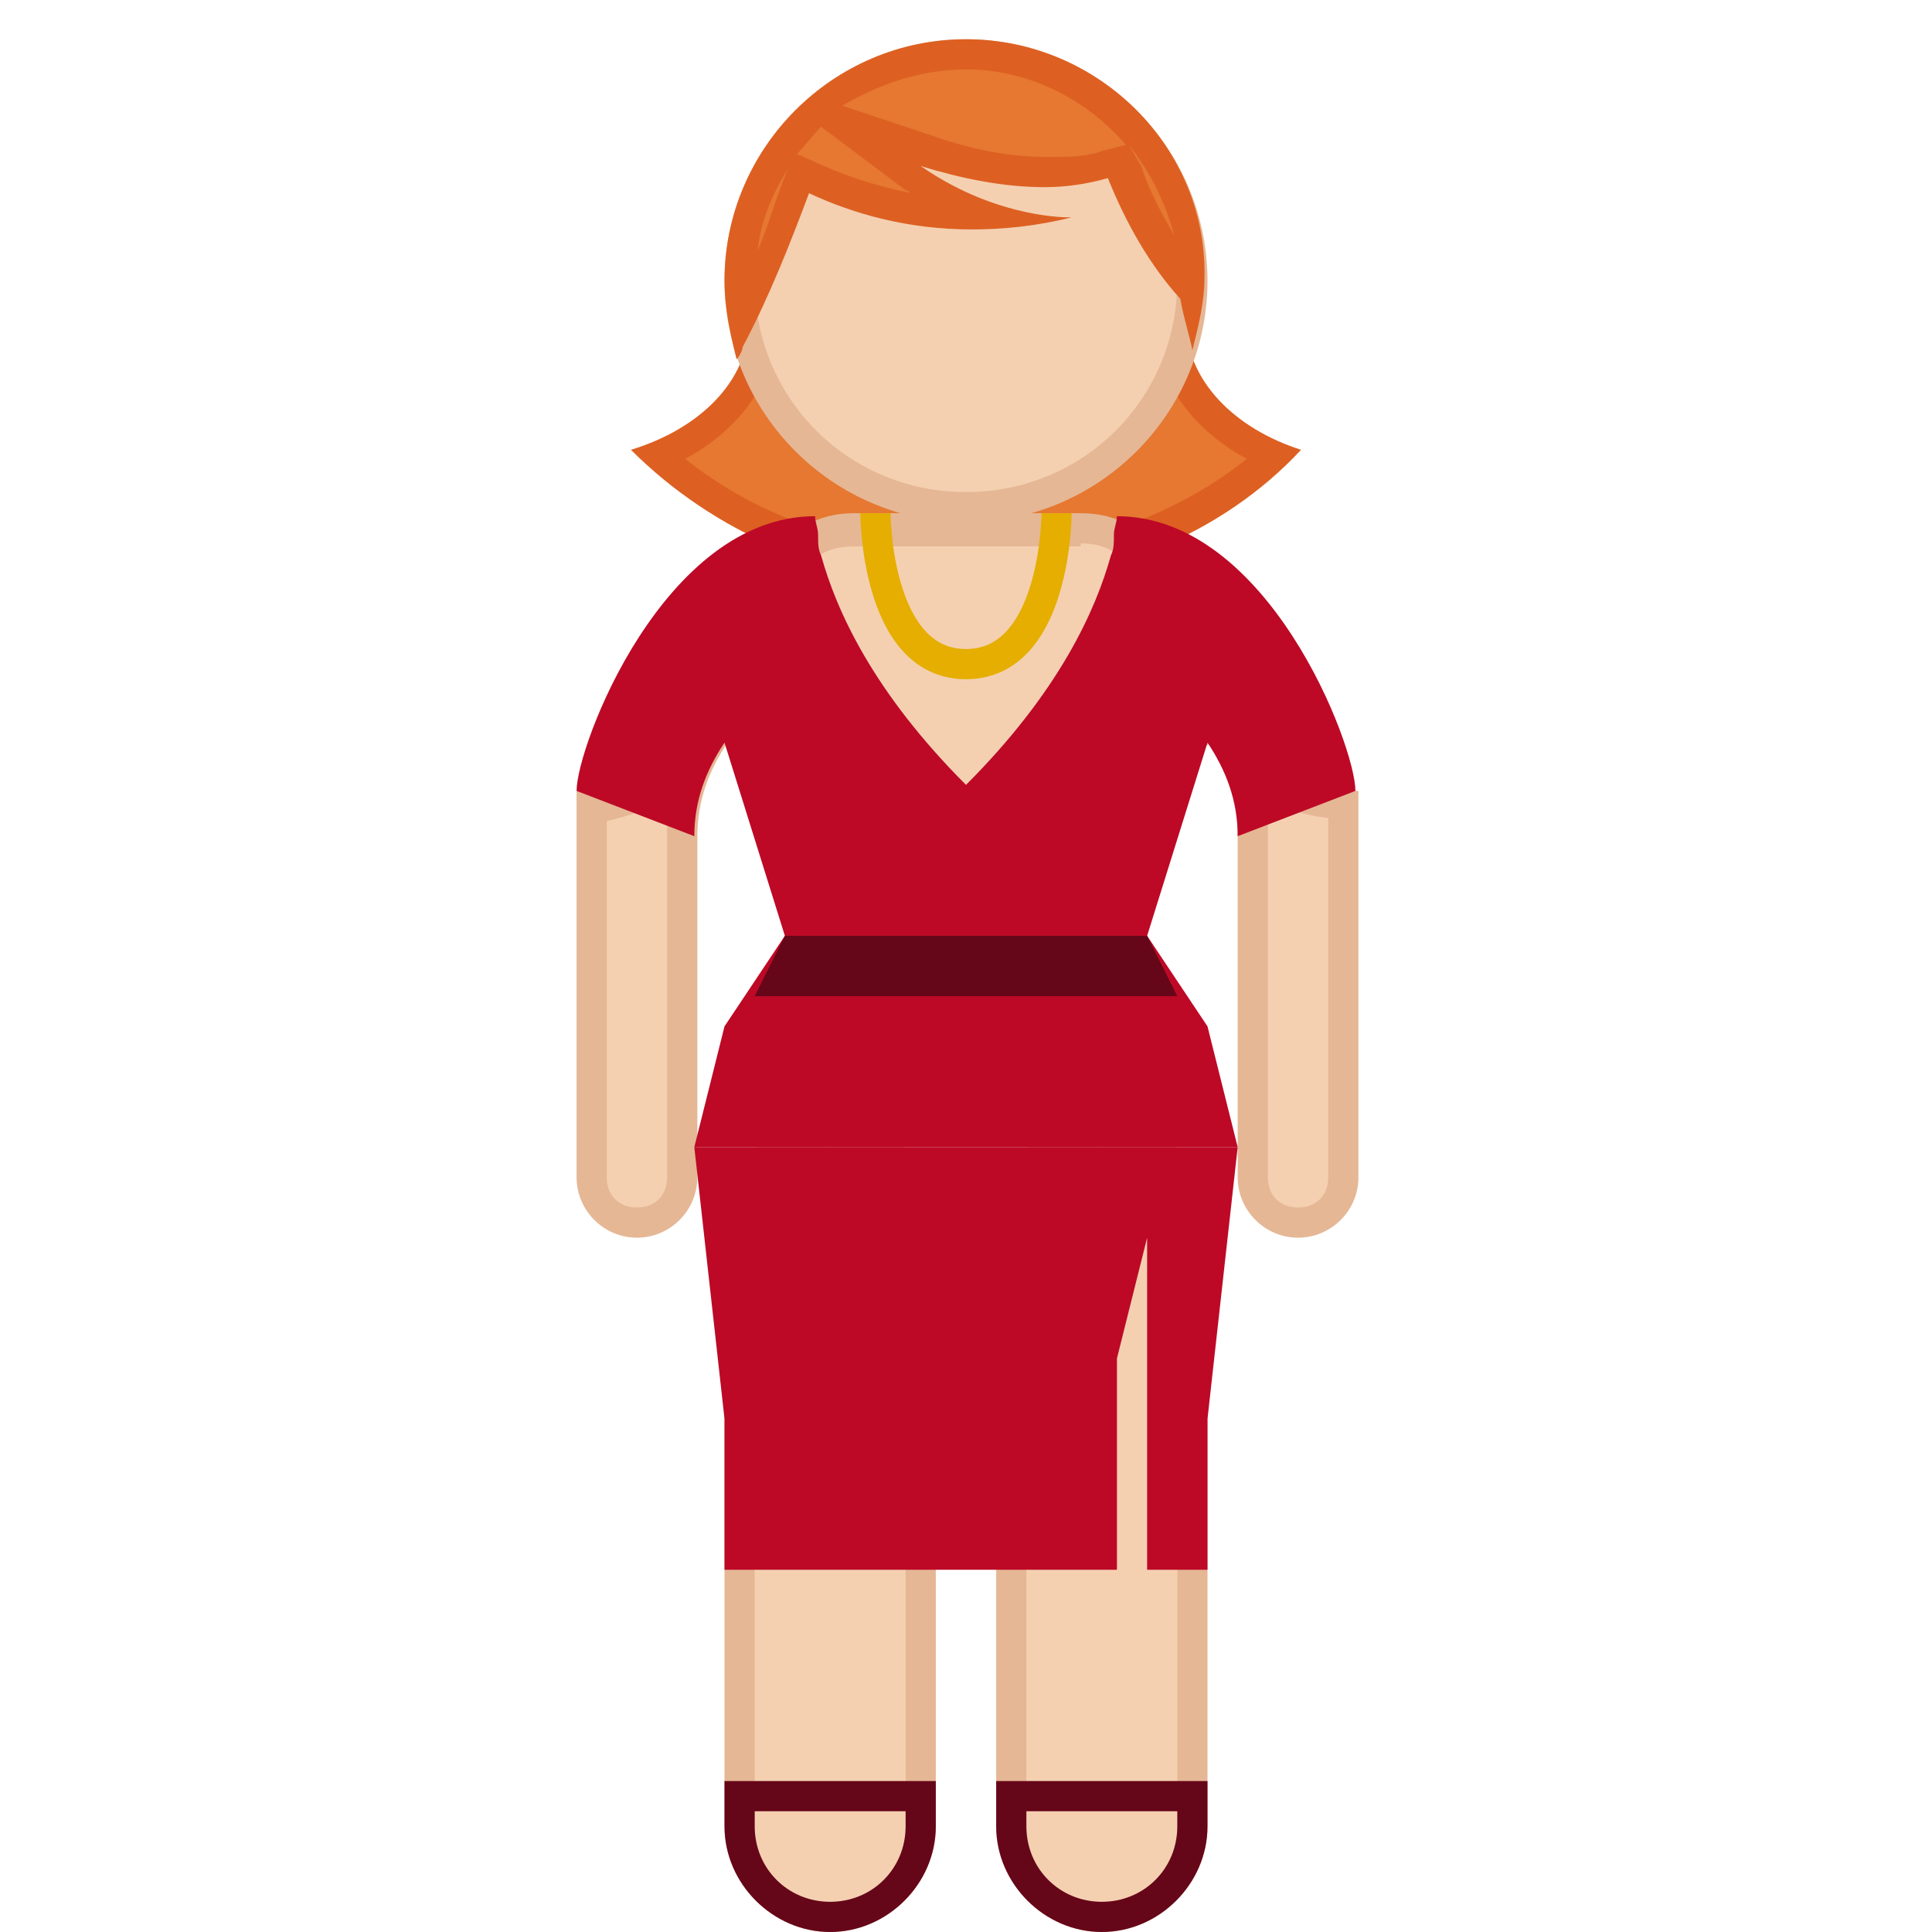 <?xml version="1.0" encoding="utf-8"?>
<!-- Generator: Adobe Illustrator 18.1.1, SVG Export Plug-In . SVG Version: 6.00 Build 0)  -->
<!DOCTYPE svg PUBLIC "-//W3C//DTD SVG 1.1//EN" "http://www.w3.org/Graphics/SVG/1.1/DTD/svg11.dtd">
<svg version="1.1" id="Ebene_1" xmlns="http://www.w3.org/2000/svg" xmlns:xlink="http://www.w3.org/1999/xlink" x="0px" y="0px"
	 width="64px" height="64px" viewBox="0 0 64 64" enable-background="new 0 0 64 64" xml:space="preserve">
<g>
	<path fill="#E67831" d="M32,18.9c-3.9,0-7.5-1.4-10.2-3.8c1.9-0.8,3.2-2.3,3.4-3.9h13.5c0.2,1.7,1.5,3.1,3.4,3.9
		C39.6,17.5,35.9,18.9,32,18.9z"/>
	<path fill="#DD6022" d="M38.4,11.7c0.3,1.4,1.4,2.7,2.9,3.5c-2.5,2-5.8,3.1-9.3,3.1s-6.8-1.1-9.3-3.1c1.5-0.8,2.6-2.1,2.9-3.5H38.4
		 M39.3,10.7H24.8c0,0,0,0,0,0c0,1.9-1.6,3.5-3.9,4.2c2.7,2.7,6.6,4.5,11.1,4.5s8.5-1.7,11.1-4.5C40.9,14.2,39.3,12.6,39.3,10.7
		C39.3,10.7,39.3,10.7,39.3,10.7L39.3,10.7z"/>
</g>
<g>
	<path fill="#F4D0B1" d="M27.5,63.5c-1.7,0-3-1.3-3-3v-20c0-1.7,1.3-3,3-3s3,1.3,3,3v20C30.5,62.2,29.2,63.5,27.5,63.5z"/>
	<path fill="#E5B795" d="M27.5,38c1.4,0,2.5,1.1,2.5,2.5v20c0,1.4-1.1,2.5-2.5,2.5S25,61.9,25,60.5v-20C25,39.1,26.1,38,27.5,38
		 M27.5,37c-1.9,0-3.5,1.6-3.5,3.5v20c0,1.9,1.6,3.5,3.5,3.5s3.5-1.6,3.5-3.5v-20C31,38.6,29.5,37,27.5,37L27.5,37z"/>
</g>
<g>
	<path fill="#F4D0B1" d="M36.5,63.5c-1.7,0-3-1.3-3-3v-20c0-1.7,1.3-3,3-3s3,1.3,3,3v20C39.5,62.2,38.2,63.5,36.5,63.5z"/>
	<path fill="#E5B795" d="M36.5,38c1.4,0,2.5,1.1,2.5,2.5v20c0,1.4-1.1,2.5-2.5,2.5S34,61.9,34,60.5v-20C34,39.1,35.1,38,36.5,38
		 M36.5,37c-1.9,0-3.5,1.6-3.5,3.5v20c0,1.9,1.6,3.5,3.5,3.5s3.5-1.6,3.5-3.5v-20C40,38.6,38.5,37,36.5,37L36.5,37z"/>
</g>
<g>
	<path fill="#F4D0B1" d="M43,40.5c-0.8,0-1.5-0.7-1.5-1.5V27c-0.1-1-0.5-1.9-1-2.7l-0.3-0.4L32,30.4l-8.1-6.5l-0.3,0.4
		c-0.7,1-1.1,2.2-1.1,3.4V39c0,0.8-0.7,1.5-1.5,1.5s-1.5-0.7-1.5-1.5V27.2l0-0.1l0-0.1l0-0.1l0-0.3c3.5-0.2,4.5-3.1,5.3-5.4
		c0.8-2.3,1.4-3.8,3.3-3.8h7.5c1.9,0,2.5,1.4,3.3,3.8c0.8,2.3,1.8,5.1,5.3,5.4V39C44.5,39.8,43.8,40.5,43,40.5z"/>
	<path fill="#E5B795" d="M35.8,18c1.5,0,2,1.1,2.9,3.4c0.2,0.7,0.5,1.5,0.9,2.2l-0.2,0.1L32,29.7l-7.3-5.9l-0.2-0.1
		c0.4-0.8,0.6-1.5,0.9-2.2c0.8-2.4,1.4-3.4,2.9-3.4H35.8 M41.9,26.4c0.6,0.4,1.3,0.6,2.1,0.7v0.1v0.6V30v9c0,0.6-0.4,1-1,1
		c-0.6,0-1-0.4-1-1v-9v-2.8V27V27l0-0.1C41.9,26.7,41.9,26.6,41.9,26.4 M22.2,26.4c-0.1,0.4-0.1,0.9-0.1,1.3l0,2.3v9
		c0,0.6-0.4,1-1,1c-0.6,0-1-0.4-1-1V27.3l0-0.1c0,0,0,0,0,0C20.9,27,21.6,26.8,22.2,26.4 M35.8,17h-7.5c-5.1,0-2.5,9.2-9.2,9.2v0.6
		c0,0.1,0,0.1,0,0.2h0v12c0,1.1,0.9,2,2,2h0c1.1,0,2-0.9,2-2v-9h0v-2.3c0-1.2,0.4-2.2,1-3.1l8,6.4l8-6.4c0.5,0.7,0.8,1.5,0.9,2.4
		v0.2V30v9c0,1.1,0.9,2,2,2h0c1.1,0,2-0.9,2-2v-9v-2.2v-0.6V27v-0.8C38.3,26.2,40.9,17,35.8,17L35.8,17z"/>
</g>
<path fill="#BD0926" d="M41,38h-9V26c3.1-3.1,4.3-5.8,4.8-7.6c0.1-0.2,0.1-0.4,0.1-0.7c0-0.2,0.1-0.4,0.1-0.6c5,0,7.9,7.6,7.9,9.1
	L41,27.7c0-1.2-0.4-2.2-1-3.1L38,31l2,3L41,38z"/>
<path fill="#BD0926" d="M23,38h9V26c-3.1-3.1-4.3-5.8-4.8-7.6c-0.1-0.2-0.1-0.4-0.1-0.7c0-0.2-0.1-0.4-0.1-0.6c-5,0-7.9,7.6-7.9,9.1
	l3.9,1.5c0-1.2,0.4-2.2,1-3.1l2,6.4l-2,3L23,38z"/>
<g>
	<g>
		<path fill="#660619" d="M30,60v0.5c0,1.4-1.1,2.5-2.5,2.5S25,61.9,25,60.5V60H30 M31,59h-7v1.5c0,1.9,1.6,3.5,3.5,3.5
			s3.5-1.6,3.5-3.5V59L31,59z"/>
	</g>
</g>
<g>
	<g>
		<path fill="#660619" d="M39,60v0.5c0,1.4-1.1,2.5-2.5,2.5S34,61.9,34,60.5V60H39 M40,59h-7v1.5c0,1.9,1.6,3.5,3.5,3.5
			s3.5-1.6,3.5-3.5V59L40,59z"/>
	</g>
</g>
<g>
	<path fill="#F4D0B1" d="M32,16.8c-4.1,0-7.5-3.4-7.5-7.5s3.4-7.5,7.5-7.5s7.5,3.4,7.5,7.5S36.2,16.8,32,16.8z"/>
	<path fill="#E5B795" d="M32,2.3c3.9,0,7,3.1,7,7s-3.1,7-7,7s-7-3.1-7-7S28.2,2.3,32,2.3 M32,1.3c-4.4,0-8,3.6-8,8c0,4.4,3.6,8,8,8
		s8-3.6,8-8C40,4.9,36.4,1.3,32,1.3L32,1.3z"/>
</g>
<g>
	<path fill="#E67831" d="M24.6,10.5c-0.1-0.4-0.1-0.8-0.1-1.2c0-4.1,3.4-7.5,7.5-7.5s7.5,3.4,7.5,7.5c0,0.1,0,0.2,0,0.2
		c-0.8-0.9-1.6-2.2-2.3-3.8l-0.2-0.4l-0.4,0.1c-0.6,0.2-1.2,0.3-1.9,0.3c-1.2,0-2.5-0.2-3.9-0.7l-3-1l2.6,1.9
		c0.8,0.6,1.5,0.9,2.2,1.2c-0.1,0-0.2,0-0.3,0c-1.8,0-3.6-0.4-5.2-1.2l-0.5-0.2l-0.2,0.5C25.9,7.8,25.3,9.2,24.6,10.5z"/>
	<path fill="#DD6022" d="M32,2.3c2.1,0,4,1,5.3,2.5L36.5,5c-0.5,0.2-1.1,0.2-1.8,0.2c-1.1,0-2.4-0.2-3.8-0.7l-3-1
		C29.1,2.8,30.5,2.3,32,2.3 M27.2,4.2L30,6.3c0.1,0,0.1,0.1,0.2,0.1c-1-0.2-2-0.5-2.9-0.9l-0.9-0.4C26.7,4.8,26.9,4.5,27.2,4.2
		 M37.4,4.8c0.7,0.9,1.2,1.9,1.5,3c-0.4-0.7-0.8-1.4-1.1-2.3L37.4,4.8 M26.1,5.6l-0.2,0.5c-0.3,0.8-0.5,1.5-0.8,2.2
		C25.2,7.3,25.6,6.4,26.1,5.6 M32,1.3c-4.4,0-8,3.6-8,8c0,0.9,0.2,1.8,0.4,2.6c0.1-0.1,0.2-0.3,0.2-0.4c0.9-1.7,1.6-3.5,2.2-5.1
		c1.5,0.7,3.3,1.2,5.4,1.2c1,0,2.1-0.1,3.3-0.4c0,0,0,0-0.1,0c-0.4,0-2.6-0.1-4.9-1.7c1.3,0.4,2.7,0.7,4.1,0.7
		c0.7,0,1.4-0.1,2.1-0.3c0.6,1.5,1.4,2.9,2.4,4c0.1,0.6,0.3,1.2,0.4,1.7c0.2-0.8,0.4-1.6,0.4-2.4C40,4.9,36.4,1.3,32,1.3L32,1.3z"/>
</g>
<polygon fill="#BD0926" points="37,52 37,45 38,41 38,52 40,52 40,47 41,38 23,38 24,47 24,52 "/>
<path fill="none" stroke="#E5AE00" stroke-miterlimit="10" d="M29,17c0,0,0,5,3,5c3,0,3-5,3-5"/>
<polygon fill="#660619" points="39,33 25,33 26,31 38,31 "/>
</svg>
